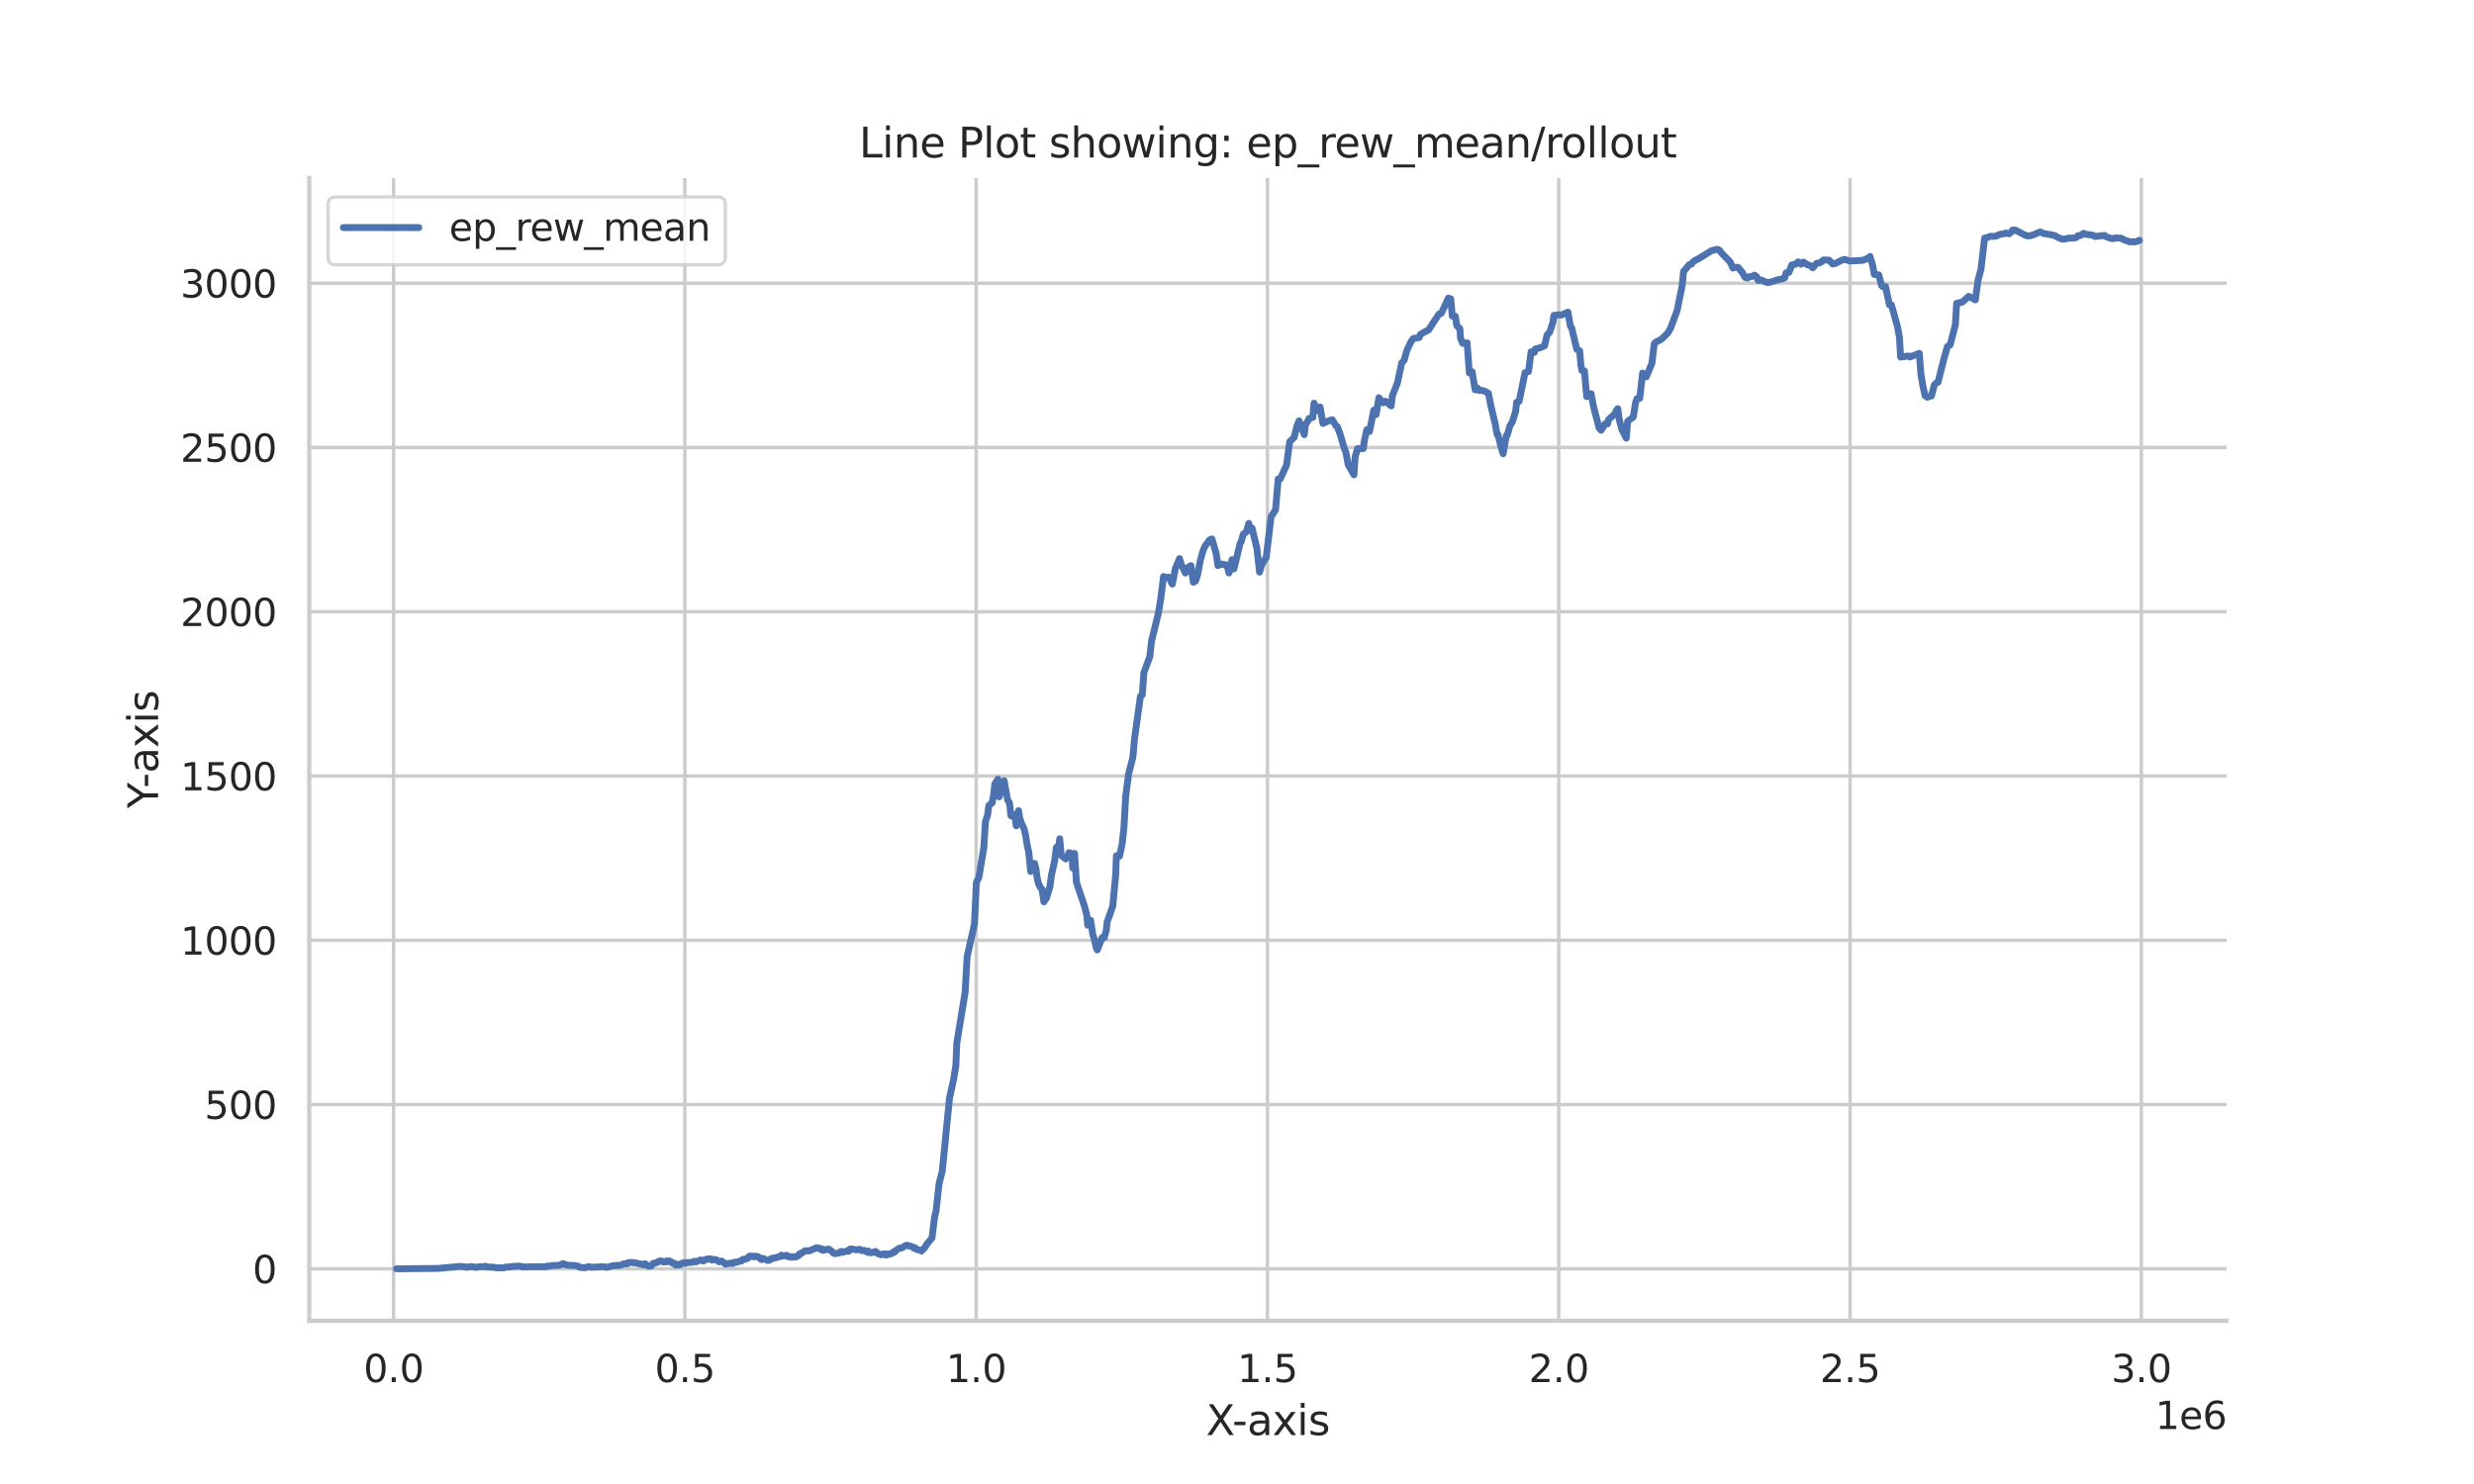 <?xml version="1.0" encoding="utf-8" standalone="no"?>
<!DOCTYPE svg PUBLIC "-//W3C//DTD SVG 1.1//EN"
  "http://www.w3.org/Graphics/SVG/1.1/DTD/svg11.dtd">
<svg xmlns:xlink="http://www.w3.org/1999/xlink" width="720pt" height="432pt" viewBox="0 0 720 432" xmlns="http://www.w3.org/2000/svg" version="1.1">
 <defs>
  <style type="text/css">*{stroke-linejoin: round; stroke-linecap: butt}</style>
 </defs>
 <g id="figure_1">
  <g id="patch_1">
   <path d="M 0 432 
L 720 432 
L 720 0 
L 0 0 
z
" style="fill: #ffffff"/>
  </g>
  <g id="axes_1">
   <g id="patch_2">
    <path d="M 90 384.48 
L 648 384.48 
L 648 51.84 
L 90 51.84 
z
" style="fill: #ffffff"/>
   </g>
   <g id="matplotlib.axis_1">
    <g id="xtick_1">
     <g id="line2d_1">
      <path d="M 114.547 384.48 
L 114.547 51.84 
" clip-path="url(#pb97145b548)" style="fill: none; stroke: #cccccc; stroke-linecap: round"/>
     </g>
     <g id="text_1">
      <!-- 0.0 -->
      <g style="fill: #262626" transform="translate(105.8 402.338) scale(0.11 -0.11)">
       <defs>
        <path id="DejaVuSans-30" d="M 2034 4250 
Q 1547 4250 1301 3770 
Q 1056 3291 1056 2328 
Q 1056 1369 1301 889 
Q 1547 409 2034 409 
Q 2525 409 2770 889 
Q 3016 1369 3016 2328 
Q 3016 3291 2770 3770 
Q 2525 4250 2034 4250 
z
M 2034 4750 
Q 2819 4750 3233 4129 
Q 3647 3509 3647 2328 
Q 3647 1150 3233 529 
Q 2819 -91 2034 -91 
Q 1250 -91 836 529 
Q 422 1150 422 2328 
Q 422 3509 836 4129 
Q 1250 4750 2034 4750 
z
" transform="scale(0.016)"/>
        <path id="DejaVuSans-2e" d="M 684 794 
L 1344 794 
L 1344 0 
L 684 0 
L 684 794 
z
" transform="scale(0.016)"/>
       </defs>
       <use xlink:href="#DejaVuSans-30"/>
       <use xlink:href="#DejaVuSans-2e" x="63.623"/>
       <use xlink:href="#DejaVuSans-30" x="95.41"/>
      </g>
     </g>
    </g>
    <g id="xtick_2">
     <g id="line2d_2">
      <path d="M 199.32 384.48 
L 199.32 51.84 
" clip-path="url(#pb97145b548)" style="fill: none; stroke: #cccccc; stroke-linecap: round"/>
     </g>
     <g id="text_2">
      <!-- 0.5 -->
      <g style="fill: #262626" transform="translate(190.574 402.338) scale(0.11 -0.11)">
       <defs>
        <path id="DejaVuSans-35" d="M 691 4666 
L 3169 4666 
L 3169 4134 
L 1269 4134 
L 1269 2991 
Q 1406 3038 1543 3061 
Q 1681 3084 1819 3084 
Q 2600 3084 3056 2656 
Q 3513 2228 3513 1497 
Q 3513 744 3044 326 
Q 2575 -91 1722 -91 
Q 1428 -91 1123 -41 
Q 819 9 494 109 
L 494 744 
Q 775 591 1075 516 
Q 1375 441 1709 441 
Q 2250 441 2565 725 
Q 2881 1009 2881 1497 
Q 2881 1984 2565 2268 
Q 2250 2553 1709 2553 
Q 1456 2553 1204 2497 
Q 953 2441 691 2322 
L 691 4666 
z
" transform="scale(0.016)"/>
       </defs>
       <use xlink:href="#DejaVuSans-30"/>
       <use xlink:href="#DejaVuSans-2e" x="63.623"/>
       <use xlink:href="#DejaVuSans-35" x="95.41"/>
      </g>
     </g>
    </g>
    <g id="xtick_3">
     <g id="line2d_3">
      <path d="M 284.094 384.48 
L 284.094 51.84 
" clip-path="url(#pb97145b548)" style="fill: none; stroke: #cccccc; stroke-linecap: round"/>
     </g>
     <g id="text_3">
      <!-- 1.0 -->
      <g style="fill: #262626" transform="translate(275.347 402.338) scale(0.11 -0.11)">
       <defs>
        <path id="DejaVuSans-31" d="M 794 531 
L 1825 531 
L 1825 4091 
L 703 3866 
L 703 4441 
L 1819 4666 
L 2450 4666 
L 2450 531 
L 3481 531 
L 3481 0 
L 794 0 
L 794 531 
z
" transform="scale(0.016)"/>
       </defs>
       <use xlink:href="#DejaVuSans-31"/>
       <use xlink:href="#DejaVuSans-2e" x="63.623"/>
       <use xlink:href="#DejaVuSans-30" x="95.41"/>
      </g>
     </g>
    </g>
    <g id="xtick_4">
     <g id="line2d_4">
      <path d="M 368.867 384.48 
L 368.867 51.84 
" clip-path="url(#pb97145b548)" style="fill: none; stroke: #cccccc; stroke-linecap: round"/>
     </g>
     <g id="text_4">
      <!-- 1.5 -->
      <g style="fill: #262626" transform="translate(360.12 402.338) scale(0.11 -0.11)">
       <use xlink:href="#DejaVuSans-31"/>
       <use xlink:href="#DejaVuSans-2e" x="63.623"/>
       <use xlink:href="#DejaVuSans-35" x="95.41"/>
      </g>
     </g>
    </g>
    <g id="xtick_5">
     <g id="line2d_5">
      <path d="M 453.64 384.48 
L 453.64 51.84 
" clip-path="url(#pb97145b548)" style="fill: none; stroke: #cccccc; stroke-linecap: round"/>
     </g>
     <g id="text_5">
      <!-- 2.0 -->
      <g style="fill: #262626" transform="translate(444.894 402.338) scale(0.11 -0.11)">
       <defs>
        <path id="DejaVuSans-32" d="M 1228 531 
L 3431 531 
L 3431 0 
L 469 0 
L 469 531 
Q 828 903 1448 1529 
Q 2069 2156 2228 2338 
Q 2531 2678 2651 2914 
Q 2772 3150 2772 3378 
Q 2772 3750 2511 3984 
Q 2250 4219 1831 4219 
Q 1534 4219 1204 4116 
Q 875 4013 500 3803 
L 500 4441 
Q 881 4594 1212 4672 
Q 1544 4750 1819 4750 
Q 2544 4750 2975 4387 
Q 3406 4025 3406 3419 
Q 3406 3131 3298 2873 
Q 3191 2616 2906 2266 
Q 2828 2175 2409 1742 
Q 1991 1309 1228 531 
z
" transform="scale(0.016)"/>
       </defs>
       <use xlink:href="#DejaVuSans-32"/>
       <use xlink:href="#DejaVuSans-2e" x="63.623"/>
       <use xlink:href="#DejaVuSans-30" x="95.41"/>
      </g>
     </g>
    </g>
    <g id="xtick_6">
     <g id="line2d_6">
      <path d="M 538.414 384.48 
L 538.414 51.84 
" clip-path="url(#pb97145b548)" style="fill: none; stroke: #cccccc; stroke-linecap: round"/>
     </g>
     <g id="text_6">
      <!-- 2.5 -->
      <g style="fill: #262626" transform="translate(529.667 402.338) scale(0.11 -0.11)">
       <use xlink:href="#DejaVuSans-32"/>
       <use xlink:href="#DejaVuSans-2e" x="63.623"/>
       <use xlink:href="#DejaVuSans-35" x="95.41"/>
      </g>
     </g>
    </g>
    <g id="xtick_7">
     <g id="line2d_7">
      <path d="M 623.187 384.48 
L 623.187 51.84 
" clip-path="url(#pb97145b548)" style="fill: none; stroke: #cccccc; stroke-linecap: round"/>
     </g>
     <g id="text_7">
      <!-- 3.0 -->
      <g style="fill: #262626" transform="translate(614.44 402.338) scale(0.11 -0.11)">
       <defs>
        <path id="DejaVuSans-33" d="M 2597 2516 
Q 3050 2419 3304 2112 
Q 3559 1806 3559 1356 
Q 3559 666 3084 287 
Q 2609 -91 1734 -91 
Q 1441 -91 1130 -33 
Q 819 25 488 141 
L 488 750 
Q 750 597 1062 519 
Q 1375 441 1716 441 
Q 2309 441 2620 675 
Q 2931 909 2931 1356 
Q 2931 1769 2642 2001 
Q 2353 2234 1838 2234 
L 1294 2234 
L 1294 2753 
L 1863 2753 
Q 2328 2753 2575 2939 
Q 2822 3125 2822 3475 
Q 2822 3834 2567 4026 
Q 2313 4219 1838 4219 
Q 1578 4219 1281 4162 
Q 984 4106 628 3988 
L 628 4550 
Q 988 4650 1302 4700 
Q 1616 4750 1894 4750 
Q 2613 4750 3031 4423 
Q 3450 4097 3450 3541 
Q 3450 3153 3228 2886 
Q 3006 2619 2597 2516 
z
" transform="scale(0.016)"/>
       </defs>
       <use xlink:href="#DejaVuSans-33"/>
       <use xlink:href="#DejaVuSans-2e" x="63.623"/>
       <use xlink:href="#DejaVuSans-30" x="95.41"/>
      </g>
     </g>
    </g>
    <g id="text_8">
     <!-- X-axis -->
     <g style="fill: #262626" transform="translate(351.005 417.744) scale(0.12 -0.12)">
      <defs>
       <path id="DejaVuSans-58" d="M 403 4666 
L 1081 4666 
L 2241 2931 
L 3406 4666 
L 4084 4666 
L 2584 2425 
L 4184 0 
L 3506 0 
L 2194 1984 
L 872 0 
L 191 0 
L 1856 2491 
L 403 4666 
z
" transform="scale(0.016)"/>
       <path id="DejaVuSans-2d" d="M 313 2009 
L 1997 2009 
L 1997 1497 
L 313 1497 
L 313 2009 
z
" transform="scale(0.016)"/>
       <path id="DejaVuSans-61" d="M 2194 1759 
Q 1497 1759 1228 1600 
Q 959 1441 959 1056 
Q 959 750 1161 570 
Q 1363 391 1709 391 
Q 2188 391 2477 730 
Q 2766 1069 2766 1631 
L 2766 1759 
L 2194 1759 
z
M 3341 1997 
L 3341 0 
L 2766 0 
L 2766 531 
Q 2569 213 2275 61 
Q 1981 -91 1556 -91 
Q 1019 -91 701 211 
Q 384 513 384 1019 
Q 384 1609 779 1909 
Q 1175 2209 1959 2209 
L 2766 2209 
L 2766 2266 
Q 2766 2663 2505 2880 
Q 2244 3097 1772 3097 
Q 1472 3097 1187 3025 
Q 903 2953 641 2809 
L 641 3341 
Q 956 3463 1253 3523 
Q 1550 3584 1831 3584 
Q 2591 3584 2966 3190 
Q 3341 2797 3341 1997 
z
" transform="scale(0.016)"/>
       <path id="DejaVuSans-78" d="M 3513 3500 
L 2247 1797 
L 3578 0 
L 2900 0 
L 1881 1375 
L 863 0 
L 184 0 
L 1544 1831 
L 300 3500 
L 978 3500 
L 1906 2253 
L 2834 3500 
L 3513 3500 
z
" transform="scale(0.016)"/>
       <path id="DejaVuSans-69" d="M 603 3500 
L 1178 3500 
L 1178 0 
L 603 0 
L 603 3500 
z
M 603 4863 
L 1178 4863 
L 1178 4134 
L 603 4134 
L 603 4863 
z
" transform="scale(0.016)"/>
       <path id="DejaVuSans-73" d="M 2834 3397 
L 2834 2853 
Q 2591 2978 2328 3040 
Q 2066 3103 1784 3103 
Q 1356 3103 1142 2972 
Q 928 2841 928 2578 
Q 928 2378 1081 2264 
Q 1234 2150 1697 2047 
L 1894 2003 
Q 2506 1872 2764 1633 
Q 3022 1394 3022 966 
Q 3022 478 2636 193 
Q 2250 -91 1575 -91 
Q 1294 -91 989 -36 
Q 684 19 347 128 
L 347 722 
Q 666 556 975 473 
Q 1284 391 1588 391 
Q 1994 391 2212 530 
Q 2431 669 2431 922 
Q 2431 1156 2273 1281 
Q 2116 1406 1581 1522 
L 1381 1569 
Q 847 1681 609 1914 
Q 372 2147 372 2553 
Q 372 3047 722 3315 
Q 1072 3584 1716 3584 
Q 2034 3584 2315 3537 
Q 2597 3491 2834 3397 
z
" transform="scale(0.016)"/>
      </defs>
      <use xlink:href="#DejaVuSans-58"/>
      <use xlink:href="#DejaVuSans-2d" x="63.506"/>
      <use xlink:href="#DejaVuSans-61" x="99.59"/>
      <use xlink:href="#DejaVuSans-78" x="160.869"/>
      <use xlink:href="#DejaVuSans-69" x="220.049"/>
      <use xlink:href="#DejaVuSans-73" x="247.832"/>
     </g>
    </g>
    <g id="text_9">
     <!-- 1e6 -->
     <g style="fill: #262626" transform="translate(627.234 415.984) scale(0.11 -0.11)">
      <defs>
       <path id="DejaVuSans-65" d="M 3597 1894 
L 3597 1613 
L 953 1613 
Q 991 1019 1311 708 
Q 1631 397 2203 397 
Q 2534 397 2845 478 
Q 3156 559 3463 722 
L 3463 178 
Q 3153 47 2828 -22 
Q 2503 -91 2169 -91 
Q 1331 -91 842 396 
Q 353 884 353 1716 
Q 353 2575 817 3079 
Q 1281 3584 2069 3584 
Q 2775 3584 3186 3129 
Q 3597 2675 3597 1894 
z
M 3022 2063 
Q 3016 2534 2758 2815 
Q 2500 3097 2075 3097 
Q 1594 3097 1305 2825 
Q 1016 2553 972 2059 
L 3022 2063 
z
" transform="scale(0.016)"/>
       <path id="DejaVuSans-36" d="M 2113 2584 
Q 1688 2584 1439 2293 
Q 1191 2003 1191 1497 
Q 1191 994 1439 701 
Q 1688 409 2113 409 
Q 2538 409 2786 701 
Q 3034 994 3034 1497 
Q 3034 2003 2786 2293 
Q 2538 2584 2113 2584 
z
M 3366 4563 
L 3366 3988 
Q 3128 4100 2886 4159 
Q 2644 4219 2406 4219 
Q 1781 4219 1451 3797 
Q 1122 3375 1075 2522 
Q 1259 2794 1537 2939 
Q 1816 3084 2150 3084 
Q 2853 3084 3261 2657 
Q 3669 2231 3669 1497 
Q 3669 778 3244 343 
Q 2819 -91 2113 -91 
Q 1303 -91 875 529 
Q 447 1150 447 2328 
Q 447 3434 972 4092 
Q 1497 4750 2381 4750 
Q 2619 4750 2861 4703 
Q 3103 4656 3366 4563 
z
" transform="scale(0.016)"/>
      </defs>
      <use xlink:href="#DejaVuSans-31"/>
      <use xlink:href="#DejaVuSans-65" x="63.623"/>
      <use xlink:href="#DejaVuSans-36" x="125.146"/>
     </g>
    </g>
   </g>
   <g id="matplotlib.axis_2">
    <g id="ytick_1">
     <g id="line2d_8">
      <path d="M 90 369.36 
L 648 369.36 
" clip-path="url(#pb97145b548)" style="fill: none; stroke: #cccccc; stroke-linecap: round"/>
     </g>
     <g id="text_10">
      <!-- 0 -->
      <g style="fill: #262626" transform="translate(73.501 373.539) scale(0.11 -0.11)">
       <use xlink:href="#DejaVuSans-30"/>
      </g>
     </g>
    </g>
    <g id="ytick_2">
     <g id="line2d_9">
      <path d="M 90 321.539 
L 648 321.539 
" clip-path="url(#pb97145b548)" style="fill: none; stroke: #cccccc; stroke-linecap: round"/>
     </g>
     <g id="text_11">
      <!-- 500 -->
      <g style="fill: #262626" transform="translate(59.504 325.718) scale(0.11 -0.11)">
       <use xlink:href="#DejaVuSans-35"/>
       <use xlink:href="#DejaVuSans-30" x="63.623"/>
       <use xlink:href="#DejaVuSans-30" x="127.246"/>
      </g>
     </g>
    </g>
    <g id="ytick_3">
     <g id="line2d_10">
      <path d="M 90 273.717 
L 648 273.717 
" clip-path="url(#pb97145b548)" style="fill: none; stroke: #cccccc; stroke-linecap: round"/>
     </g>
     <g id="text_12">
      <!-- 1000 -->
      <g style="fill: #262626" transform="translate(52.505 277.897) scale(0.11 -0.11)">
       <use xlink:href="#DejaVuSans-31"/>
       <use xlink:href="#DejaVuSans-30" x="63.623"/>
       <use xlink:href="#DejaVuSans-30" x="127.246"/>
       <use xlink:href="#DejaVuSans-30" x="190.869"/>
      </g>
     </g>
    </g>
    <g id="ytick_4">
     <g id="line2d_11">
      <path d="M 90 225.896 
L 648 225.896 
" clip-path="url(#pb97145b548)" style="fill: none; stroke: #cccccc; stroke-linecap: round"/>
     </g>
     <g id="text_13">
      <!-- 1500 -->
      <g style="fill: #262626" transform="translate(52.505 230.075) scale(0.11 -0.11)">
       <use xlink:href="#DejaVuSans-31"/>
       <use xlink:href="#DejaVuSans-35" x="63.623"/>
       <use xlink:href="#DejaVuSans-30" x="127.246"/>
       <use xlink:href="#DejaVuSans-30" x="190.869"/>
      </g>
     </g>
    </g>
    <g id="ytick_5">
     <g id="line2d_12">
      <path d="M 90 178.075 
L 648 178.075 
" clip-path="url(#pb97145b548)" style="fill: none; stroke: #cccccc; stroke-linecap: round"/>
     </g>
     <g id="text_14">
      <!-- 2000 -->
      <g style="fill: #262626" transform="translate(52.505 182.254) scale(0.11 -0.11)">
       <use xlink:href="#DejaVuSans-32"/>
       <use xlink:href="#DejaVuSans-30" x="63.623"/>
       <use xlink:href="#DejaVuSans-30" x="127.246"/>
       <use xlink:href="#DejaVuSans-30" x="190.869"/>
      </g>
     </g>
    </g>
    <g id="ytick_6">
     <g id="line2d_13">
      <path d="M 90 130.253 
L 648 130.253 
" clip-path="url(#pb97145b548)" style="fill: none; stroke: #cccccc; stroke-linecap: round"/>
     </g>
     <g id="text_15">
      <!-- 2500 -->
      <g style="fill: #262626" transform="translate(52.505 134.433) scale(0.11 -0.11)">
       <use xlink:href="#DejaVuSans-32"/>
       <use xlink:href="#DejaVuSans-35" x="63.623"/>
       <use xlink:href="#DejaVuSans-30" x="127.246"/>
       <use xlink:href="#DejaVuSans-30" x="190.869"/>
      </g>
     </g>
    </g>
    <g id="ytick_7">
     <g id="line2d_14">
      <path d="M 90 82.432 
L 648 82.432 
" clip-path="url(#pb97145b548)" style="fill: none; stroke: #cccccc; stroke-linecap: round"/>
     </g>
     <g id="text_16">
      <!-- 3000 -->
      <g style="fill: #262626" transform="translate(52.505 86.611) scale(0.11 -0.11)">
       <use xlink:href="#DejaVuSans-33"/>
       <use xlink:href="#DejaVuSans-30" x="63.623"/>
       <use xlink:href="#DejaVuSans-30" x="127.246"/>
       <use xlink:href="#DejaVuSans-30" x="190.869"/>
      </g>
     </g>
    </g>
    <g id="text_17">
     <!-- Y-axis -->
     <g style="fill: #262626" transform="translate(46.009 235.298) rotate(-90) scale(0.12 -0.12)">
      <defs>
       <path id="DejaVuSans-59" d="M -13 4666 
L 666 4666 
L 1959 2747 
L 3244 4666 
L 3922 4666 
L 2272 2222 
L 2272 0 
L 1638 0 
L 1638 2222 
L -13 4666 
z
" transform="scale(0.016)"/>
      </defs>
      <use xlink:href="#DejaVuSans-59"/>
      <use xlink:href="#DejaVuSans-2d" x="49.209"/>
      <use xlink:href="#DejaVuSans-61" x="85.293"/>
      <use xlink:href="#DejaVuSans-78" x="146.572"/>
      <use xlink:href="#DejaVuSans-69" x="205.752"/>
      <use xlink:href="#DejaVuSans-73" x="233.535"/>
     </g>
    </g>
   </g>
   <g id="PolyCollection_1"/>
   <g id="line2d_15">
    <path d="M 115.364 369.36 
L 127.612 369.239 
L 131.285 368.883 
L 131.884 368.842 
L 133.911 368.632 
L 134.375 368.702 
L 135.557 368.798 
L 135.791 368.921 
L 136.716 368.737 
L 137.654 368.749 
L 138.471 368.949 
L 139.22 368.775 
L 140.866 368.726 
L 141.097 368.633 
L 141.493 368.634 
L 141.547 368.829 
L 143.546 368.877 
L 144.363 369.049 
L 146.65 369.067 
L 146.84 368.913 
L 149.072 368.725 
L 149.14 368.676 
L 151.058 368.569 
L 151.874 368.684 
L 152.214 368.839 
L 152.691 368.757 
L 153.548 368.832 
L 154.433 368.729 
L 155.699 368.745 
L 158.081 368.733 
L 158.515 368.78 
L 159.058 368.68 
L 159.359 368.541 
L 159.891 368.593 
L 160.189 368.505 
L 160.707 368.404 
L 162.34 368.364 
L 163.021 368.247 
L 163.838 367.849 
L 164.367 368.022 
L 164.654 368.206 
L 165.305 368.307 
L 166.407 368.398 
L 166.938 368.345 
L 168.287 368.592 
L 168.571 368.875 
L 169.429 369 
L 170.327 369.036 
L 170.777 368.866 
L 171.417 368.71 
L 171.96 368.899 
L 174.464 368.805 
L 175.074 368.731 
L 176.097 368.791 
L 176.316 368.914 
L 176.737 368.91 
L 178.261 368.468 
L 180.575 368.313 
L 181.636 367.873 
L 182.493 367.92 
L 182.832 367.558 
L 183.212 367.592 
L 183.69 367.485 
L 185.475 367.718 
L 185.662 367.827 
L 186.291 367.906 
L 187.121 368.182 
L 187.591 367.885 
L 187.827 367.912 
L 187.938 368.282 
L 188.318 368.293 
L 188.754 368.594 
L 189.625 368.467 
L 189.758 368.119 
L 190.14 367.737 
L 190.835 367.675 
L 191.611 367.22 
L 191.714 367.31 
L 192.178 367.047 
L 192.53 367.069 
L 193.065 367.374 
L 194.02 367.321 
L 194.06 367.057 
L 194.904 367.102 
L 195.007 367.342 
L 195.444 367.358 
L 195.731 367.726 
L 196.26 367.732 
L 196.616 368.275 
L 197.077 368.041 
L 197.457 368.259 
L 198.035 368.131 
L 198.195 367.835 
L 199.15 367.558 
L 199.448 367.757 
L 199.896 367.555 
L 201.257 367.498 
L 202.074 367.163 
L 202.494 367.346 
L 203.856 366.774 
L 204.686 367.09 
L 204.939 366.74 
L 205.72 366.65 
L 205.798 366.489 
L 206.317 366.482 
L 206.74 366.444 
L 207.133 366.779 
L 207.54 366.766 
L 207.706 366.611 
L 208.536 366.768 
L 209.227 367.32 
L 209.396 367.234 
L 210.044 367.095 
L 211.096 367.984 
L 211.913 367.791 
L 212.564 367.819 
L 212.865 367.675 
L 213.334 367.801 
L 213.733 367.429 
L 214.658 367.392 
L 215.488 367.012 
L 215.868 367.057 
L 216.183 366.594 
L 216.451 366.616 
L 217.409 366.376 
L 217.77 366.196 
L 217.881 365.86 
L 218.166 365.639 
L 219.191 365.686 
L 219.403 365.898 
L 220.008 365.674 
L 220.385 365.833 
L 220.632 365.808 
L 220.838 366.116 
L 221.446 366.236 
L 221.511 366.658 
L 221.747 366.662 
L 222.102 366.351 
L 223.448 366.934 
L 224.074 366.759 
L 224.245 366.484 
L 224.563 366.323 
L 225.138 366.34 
L 225.447 366.133 
L 225.68 366.172 
L 226.575 365.859 
L 226.727 365.879 
L 227.313 365.699 
L 227.405 365.379 
L 227.587 365.671 
L 228.873 365.41 
L 228.965 365.7 
L 229.5 365.842 
L 229.776 365.726 
L 229.869 365.939 
L 230.634 365.991 
L 230.777 365.815 
L 231.597 365.937 
L 231.735 365.732 
L 232.413 365.543 
L 232.722 364.944 
L 233.124 364.942 
L 233.341 364.697 
L 233.536 364.677 
L 234.195 364.138 
L 234.847 364.072 
L 235.191 364.179 
L 235.663 364.08 
L 237.649 363.206 
L 237.774 363.345 
L 238.178 363.276 
L 238.794 363.653 
L 238.848 363.456 
L 239.325 363.919 
L 239.493 363.637 
L 239.789 363.961 
L 240.432 363.718 
L 240.576 363.728 
L 241.197 363.624 
L 241.281 363.811 
L 241.406 363.816 
L 242.049 364.21 
L 242.483 364.749 
L 243.093 364.96 
L 243.313 364.85 
L 244.151 364.785 
L 244.371 364.658 
L 244.751 364.301 
L 245.038 364.297 
L 245.228 364.542 
L 246.21 364.265 
L 246.538 364.102 
L 246.845 364.091 
L 247.027 364.244 
L 247.192 363.787 
L 247.407 363.585 
L 248.329 363.647 
L 249.067 363.849 
L 250.212 363.681 
L 250.621 364.013 
L 251.638 364.024 
L 251.877 364.288 
L 252.124 364.183 
L 252.433 364.373 
L 252.569 364.587 
L 252.724 364.196 
L 253.106 364.643 
L 253.44 364.681 
L 254.359 364.498 
L 254.739 364.295 
L 255.257 364.633 
L 255.396 364.911 
L 255.971 365.108 
L 256.407 365.286 
L 256.936 365.176 
L 257.061 365.017 
L 257.335 365.124 
L 257.604 365.023 
L 257.878 365.386 
L 258.179 365.238 
L 258.274 365.015 
L 258.651 365.171 
L 258.862 364.984 
L 259.069 365.079 
L 259.535 364.783 
L 259.88 364.706 
L 260.005 364.461 
L 260.357 364.485 
L 260.55 364.152 
L 261.684 363.362 
L 262.519 363.238 
L 263.306 362.753 
L 263.393 362.655 
L 264.052 362.492 
L 264.386 362.682 
L 265.088 362.779 
L 265.262 362.812 
L 266.078 363.394 
L 266.314 363.2 
L 266.485 363.561 
L 267.484 363.921 
L 267.863 363.929 
L 268.156 364.178 
L 268.316 363.988 
L 269.03 363.315 
L 269.822 362.066 
L 271.227 360.41 
L 271.96 354.504 
L 272.437 352.385 
L 273.305 344.549 
L 274.227 340.914 
L 276.343 319.57 
L 277.526 314.239 
L 278.175 310.222 
L 278.454 303.688 
L 280.887 288.839 
L 281.443 278.596 
L 283.6 268.943 
L 284.156 256.836 
L 284.864 255.489 
L 286.313 246.83 
L 286.801 239.115 
L 287.376 237.45 
L 287.791 234.471 
L 288.762 233.674 
L 289.169 231.312 
L 289.514 228.202 
L 290.409 226.823 
L 290.778 231.963 
L 291.925 227.798 
L 292.237 227.289 
L 293.217 232.838 
L 293.808 233.794 
L 294.188 237.401 
L 294.85 237.709 
L 295.295 237.062 
L 295.756 240.404 
L 296.426 235.988 
L 296.727 238.022 
L 297.308 239.747 
L 298.016 241.201 
L 298.469 243.067 
L 298.981 246.238 
L 299.407 248.154 
L 299.955 253.711 
L 300.563 252.195 
L 301.092 251.348 
L 301.491 252.907 
L 301.83 255.47 
L 302.171 257.08 
L 302.842 258.485 
L 303.276 258.878 
L 303.802 262.528 
L 304.542 261.434 
L 305.554 258.121 
L 305.988 254.834 
L 306.916 250.622 
L 307.453 246.626 
L 307.904 248.071 
L 308.408 244.162 
L 308.837 248.969 
L 310.161 250.041 
L 310.505 249.552 
L 311.107 248.21 
L 311.992 248.499 
L 312.201 252.715 
L 312.719 248.45 
L 313.277 256.85 
L 315.621 263.848 
L 316.253 266.232 
L 316.557 269.347 
L 317.404 267.89 
L 318.038 272.084 
L 318.345 272.865 
L 319.039 275.895 
L 319.343 276.527 
L 320.767 272.921 
L 321.359 272.994 
L 321.983 270.692 
L 322.186 268.465 
L 323.846 263.764 
L 324.695 254.735 
L 324.899 249.106 
L 325.794 249.249 
L 326.559 245.754 
L 327.104 240.926 
L 327.601 231.85 
L 328.458 225.306 
L 329.706 220.417 
L 330.194 214.923 
L 331.898 202.698 
L 332.419 202.285 
L 332.907 195.763 
L 334.611 191.214 
L 335.131 186.578 
L 337.082 178.7 
L 337.844 174.075 
L 338.617 167.834 
L 339.445 168.129 
L 340.123 168.03 
L 341.175 170.038 
L 342.076 165.439 
L 343.27 162.605 
L 343.723 164.157 
L 344.97 166.816 
L 345.605 165.291 
L 346.59 164.653 
L 347.303 169.495 
L 347.933 169.146 
L 348.508 167.423 
L 349.303 163.255 
L 350.016 160.65 
L 350.646 159.061 
L 352.015 157.183 
L 352.729 156.904 
L 353.933 161.129 
L 354.443 164.646 
L 355.387 164.17 
L 356.234 164.375 
L 357.069 164.457 
L 357.653 166.801 
L 358.154 165.407 
L 358.534 162.913 
L 359.112 165.613 
L 360.867 158.293 
L 361.247 157.585 
L 361.825 155.488 
L 362.747 154.852 
L 363.425 152.37 
L 363.702 153.979 
L 364.372 153.729 
L 365.791 159.594 
L 366.564 166.554 
L 367.204 164.392 
L 368.504 162.286 
L 369.917 150.396 
L 371.216 148.441 
L 371.989 139.445 
L 372.63 139.345 
L 374.415 135.405 
L 375.342 128.569 
L 376.642 127.322 
L 377.415 124.078 
L 378.055 122.512 
L 379.588 126.527 
L 379.919 123.632 
L 380.649 122.518 
L 380.931 121.819 
L 382.067 121.501 
L 382.415 117.372 
L 383.481 119.549 
L 384.178 118.472 
L 385.008 123.263 
L 386.891 122.417 
L 387.721 122.193 
L 388.863 124.04 
L 389.205 124.195 
L 390.008 126.406 
L 391.318 130.78 
L 391.66 131.512 
L 392.359 135.273 
L 394.031 138.216 
L 394.372 133.012 
L 395.072 130.625 
L 396.743 130.59 
L 397.085 128.212 
L 397.785 125.09 
L 398.572 125.598 
L 399.798 119.394 
L 400.498 120.696 
L 401.284 115.779 
L 402.511 117.255 
L 403.21 116.798 
L 404.881 118.163 
L 405.223 115.197 
L 406.71 111.429 
L 407.936 105.629 
L 408.636 104.891 
L 409.423 102.048 
L 410.649 99.436 
L 411.349 98.523 
L 413.02 98.272 
L 413.362 97.35 
L 414.848 96.489 
L 415.732 96.064 
L 417.561 93.264 
L 418.787 91.428 
L 419.487 91.164 
L 421.5 86.792 
L 422.2 86.993 
L 422.655 92.014 
L 423.532 92.054 
L 423.977 94.809 
L 424.869 95.692 
L 425.051 98.459 
L 425.686 99.946 
L 426.961 99.796 
L 427.625 108.59 
L 427.986 108.63 
L 428.412 108.207 
L 429.315 113.489 
L 430.007 112.971 
L 430.476 113.662 
L 431.125 113.624 
L 432.028 113.835 
L 433.189 114.498 
L 433.824 117.879 
L 435.099 123.219 
L 435.698 126.524 
L 435.945 126.484 
L 436.688 129.53 
L 437.453 132.092 
L 438.387 126.759 
L 438.658 126.642 
L 439.401 124.014 
L 440.166 122.735 
L 441.099 119.728 
L 441.371 117.119 
L 442.114 116.833 
L 443.812 108.489 
L 444.827 108.155 
L 445.592 102.406 
L 446.525 102.6 
L 446.796 101.612 
L 448.304 101.21 
L 449.509 100.647 
L 450.252 97.474 
L 451.017 96.687 
L 451.95 93.779 
L 452.222 91.805 
L 453.611 91.652 
L 454.378 91.719 
L 456.323 90.867 
L 457.018 94.915 
L 457.4 95.437 
L 458.887 101.703 
L 459.731 102.113 
L 460.089 106.338 
L 460.36 107.843 
L 461.117 107.977 
L 461.768 115.465 
L 463.04 114.61 
L 463.816 118.583 
L 465.397 124.653 
L 465.986 125.237 
L 467.174 123.34 
L 467.842 123.387 
L 468.11 122.179 
L 469.887 120.551 
L 470.554 119.219 
L 470.823 118.963 
L 471.211 121.985 
L 471.968 124.955 
L 473.294 127.56 
L 473.679 122.666 
L 475.332 121.372 
L 476.007 117.189 
L 476.392 116.046 
L 477.206 115.961 
L 478.044 108.584 
L 478.72 109.136 
L 479.105 109.719 
L 480.757 105.723 
L 481.432 100.069 
L 481.818 99.639 
L 483.47 98.787 
L 485.344 96.982 
L 486.183 95.505 
L 488.057 90.506 
L 489.571 83.087 
L 489.956 79.053 
L 491.608 77.044 
L 492.283 76.887 
L 492.669 76.244 
L 493.483 75.701 
L 494.321 75.311 
L 498.094 72.988 
L 499.746 72.571 
L 500.422 72.832 
L 500.807 73.434 
L 503.52 76.266 
L 504.333 78.033 
L 505.172 77.788 
L 505.847 77.853 
L 507.046 79.301 
L 507.884 80.774 
L 508.56 80.932 
L 508.945 80.565 
L 509.759 80.536 
L 510.597 80.098 
L 511.273 80.594 
L 511.658 81.63 
L 512.472 81.503 
L 514.371 82.27 
L 515.184 82.155 
L 517.083 81.527 
L 518.735 81.169 
L 519.411 80.868 
L 519.796 79.416 
L 520.61 79.311 
L 521.448 77.13 
L 522.509 76.933 
L 523.323 76.225 
L 524.161 76.916 
L 524.836 76.285 
L 526.035 77.091 
L 526.874 77.317 
L 527.549 77.974 
L 528.748 76.619 
L 529.586 76.518 
L 530.262 76.106 
L 530.647 75.683 
L 532.299 75.727 
L 533.36 76.848 
L 534.174 76.683 
L 536.073 75.702 
L 536.886 75.539 
L 538.4 75.989 
L 542.312 75.769 
L 543.15 75.332 
L 543.826 75.107 
L 544.211 74.637 
L 545 77.266 
L 545.472 79.887 
L 546.78 80.022 
L 547.596 83.131 
L 547.952 83.455 
L 548.728 83.421 
L 549.881 88.727 
L 550.45 88.73 
L 552.257 95.224 
L 552.78 98.184 
L 553.139 103.946 
L 554.97 103.68 
L 555.493 103.646 
L 555.851 103.926 
L 558.564 102.85 
L 559.036 108.896 
L 559.592 112.229 
L 560.243 115.166 
L 560.919 115.641 
L 561.304 115.458 
L 562.118 115.251 
L 562.956 112.018 
L 563.631 111.383 
L 564.017 111.261 
L 565.669 104.711 
L 566.729 100.907 
L 567.543 100.427 
L 569.057 94.568 
L 569.442 88.292 
L 571.094 87.931 
L 572.969 86.263 
L 574.868 87.304 
L 575.681 81.53 
L 576.52 78.386 
L 577.58 69.299 
L 578.394 69.126 
L 579.232 68.782 
L 580.293 68.821 
L 581.107 68.68 
L 581.945 68.224 
L 583.006 68.082 
L 583.82 67.823 
L 584.658 68.077 
L 585.333 67.563 
L 585.719 66.96 
L 586.532 66.983 
L 589.245 68.395 
L 590.083 68.688 
L 590.759 68.632 
L 591.958 68.298 
L 593.472 67.587 
L 593.857 67.531 
L 594.671 67.959 
L 597.383 68.431 
L 598.222 68.681 
L 598.897 69.114 
L 600.096 69.577 
L 600.934 69.615 
L 601.995 69.314 
L 603.647 69.301 
L 604.323 69.098 
L 604.708 68.63 
L 605.522 68.53 
L 606.36 67.923 
L 607.035 68.209 
L 609.073 68.465 
L 609.748 68.855 
L 612.461 68.519 
L 612.846 68.875 
L 614.498 69.428 
L 615.174 69.467 
L 615.559 69.264 
L 617.211 69.319 
L 618.272 69.854 
L 619.924 70.427 
L 620.599 70.337 
L 620.984 70.432 
L 621.798 70.31 
L 622.636 69.951 
L 622.636 69.951 
" clip-path="url(#pb97145b548)" style="fill: none; stroke: #4c72b0; stroke-width: 2; stroke-linecap: round"/>
   </g>
   <g id="patch_3">
    <path d="M 90 384.48 
L 90 51.84 
" style="fill: none; stroke: #cccccc; stroke-width: 1.25; stroke-linejoin: miter; stroke-linecap: square"/>
   </g>
   <g id="patch_4">
    <path d="M 90 384.48 
L 648 384.48 
" style="fill: none; stroke: #cccccc; stroke-width: 1.25; stroke-linejoin: miter; stroke-linecap: square"/>
   </g>
   <g id="text_18">
    <!-- Line Plot showing: ep_rew_mean/rollout -->
    <g style="fill: #262626" transform="translate(250.03 45.84) scale(0.12 -0.12)">
     <defs>
      <path id="DejaVuSans-4c" d="M 628 4666 
L 1259 4666 
L 1259 531 
L 3531 531 
L 3531 0 
L 628 0 
L 628 4666 
z
" transform="scale(0.016)"/>
      <path id="DejaVuSans-6e" d="M 3513 2113 
L 3513 0 
L 2938 0 
L 2938 2094 
Q 2938 2591 2744 2837 
Q 2550 3084 2163 3084 
Q 1697 3084 1428 2787 
Q 1159 2491 1159 1978 
L 1159 0 
L 581 0 
L 581 3500 
L 1159 3500 
L 1159 2956 
Q 1366 3272 1645 3428 
Q 1925 3584 2291 3584 
Q 2894 3584 3203 3211 
Q 3513 2838 3513 2113 
z
" transform="scale(0.016)"/>
      <path id="DejaVuSans-20" transform="scale(0.016)"/>
      <path id="DejaVuSans-50" d="M 1259 4147 
L 1259 2394 
L 2053 2394 
Q 2494 2394 2734 2622 
Q 2975 2850 2975 3272 
Q 2975 3691 2734 3919 
Q 2494 4147 2053 4147 
L 1259 4147 
z
M 628 4666 
L 2053 4666 
Q 2838 4666 3239 4311 
Q 3641 3956 3641 3272 
Q 3641 2581 3239 2228 
Q 2838 1875 2053 1875 
L 1259 1875 
L 1259 0 
L 628 0 
L 628 4666 
z
" transform="scale(0.016)"/>
      <path id="DejaVuSans-6c" d="M 603 4863 
L 1178 4863 
L 1178 0 
L 603 0 
L 603 4863 
z
" transform="scale(0.016)"/>
      <path id="DejaVuSans-6f" d="M 1959 3097 
Q 1497 3097 1228 2736 
Q 959 2375 959 1747 
Q 959 1119 1226 758 
Q 1494 397 1959 397 
Q 2419 397 2687 759 
Q 2956 1122 2956 1747 
Q 2956 2369 2687 2733 
Q 2419 3097 1959 3097 
z
M 1959 3584 
Q 2709 3584 3137 3096 
Q 3566 2609 3566 1747 
Q 3566 888 3137 398 
Q 2709 -91 1959 -91 
Q 1206 -91 779 398 
Q 353 888 353 1747 
Q 353 2609 779 3096 
Q 1206 3584 1959 3584 
z
" transform="scale(0.016)"/>
      <path id="DejaVuSans-74" d="M 1172 4494 
L 1172 3500 
L 2356 3500 
L 2356 3053 
L 1172 3053 
L 1172 1153 
Q 1172 725 1289 603 
Q 1406 481 1766 481 
L 2356 481 
L 2356 0 
L 1766 0 
Q 1100 0 847 248 
Q 594 497 594 1153 
L 594 3053 
L 172 3053 
L 172 3500 
L 594 3500 
L 594 4494 
L 1172 4494 
z
" transform="scale(0.016)"/>
      <path id="DejaVuSans-68" d="M 3513 2113 
L 3513 0 
L 2938 0 
L 2938 2094 
Q 2938 2591 2744 2837 
Q 2550 3084 2163 3084 
Q 1697 3084 1428 2787 
Q 1159 2491 1159 1978 
L 1159 0 
L 581 0 
L 581 4863 
L 1159 4863 
L 1159 2956 
Q 1366 3272 1645 3428 
Q 1925 3584 2291 3584 
Q 2894 3584 3203 3211 
Q 3513 2838 3513 2113 
z
" transform="scale(0.016)"/>
      <path id="DejaVuSans-77" d="M 269 3500 
L 844 3500 
L 1563 769 
L 2278 3500 
L 2956 3500 
L 3675 769 
L 4391 3500 
L 4966 3500 
L 4050 0 
L 3372 0 
L 2619 2869 
L 1863 0 
L 1184 0 
L 269 3500 
z
" transform="scale(0.016)"/>
      <path id="DejaVuSans-67" d="M 2906 1791 
Q 2906 2416 2648 2759 
Q 2391 3103 1925 3103 
Q 1463 3103 1205 2759 
Q 947 2416 947 1791 
Q 947 1169 1205 825 
Q 1463 481 1925 481 
Q 2391 481 2648 825 
Q 2906 1169 2906 1791 
z
M 3481 434 
Q 3481 -459 3084 -895 
Q 2688 -1331 1869 -1331 
Q 1566 -1331 1297 -1286 
Q 1028 -1241 775 -1147 
L 775 -588 
Q 1028 -725 1275 -790 
Q 1522 -856 1778 -856 
Q 2344 -856 2625 -561 
Q 2906 -266 2906 331 
L 2906 616 
Q 2728 306 2450 153 
Q 2172 0 1784 0 
Q 1141 0 747 490 
Q 353 981 353 1791 
Q 353 2603 747 3093 
Q 1141 3584 1784 3584 
Q 2172 3584 2450 3431 
Q 2728 3278 2906 2969 
L 2906 3500 
L 3481 3500 
L 3481 434 
z
" transform="scale(0.016)"/>
      <path id="DejaVuSans-3a" d="M 750 794 
L 1409 794 
L 1409 0 
L 750 0 
L 750 794 
z
M 750 3309 
L 1409 3309 
L 1409 2516 
L 750 2516 
L 750 3309 
z
" transform="scale(0.016)"/>
      <path id="DejaVuSans-70" d="M 1159 525 
L 1159 -1331 
L 581 -1331 
L 581 3500 
L 1159 3500 
L 1159 2969 
Q 1341 3281 1617 3432 
Q 1894 3584 2278 3584 
Q 2916 3584 3314 3078 
Q 3713 2572 3713 1747 
Q 3713 922 3314 415 
Q 2916 -91 2278 -91 
Q 1894 -91 1617 61 
Q 1341 213 1159 525 
z
M 3116 1747 
Q 3116 2381 2855 2742 
Q 2594 3103 2138 3103 
Q 1681 3103 1420 2742 
Q 1159 2381 1159 1747 
Q 1159 1113 1420 752 
Q 1681 391 2138 391 
Q 2594 391 2855 752 
Q 3116 1113 3116 1747 
z
" transform="scale(0.016)"/>
      <path id="DejaVuSans-5f" d="M 3263 -1063 
L 3263 -1509 
L -63 -1509 
L -63 -1063 
L 3263 -1063 
z
" transform="scale(0.016)"/>
      <path id="DejaVuSans-72" d="M 2631 2963 
Q 2534 3019 2420 3045 
Q 2306 3072 2169 3072 
Q 1681 3072 1420 2755 
Q 1159 2438 1159 1844 
L 1159 0 
L 581 0 
L 581 3500 
L 1159 3500 
L 1159 2956 
Q 1341 3275 1631 3429 
Q 1922 3584 2338 3584 
Q 2397 3584 2469 3576 
Q 2541 3569 2628 3553 
L 2631 2963 
z
" transform="scale(0.016)"/>
      <path id="DejaVuSans-6d" d="M 3328 2828 
Q 3544 3216 3844 3400 
Q 4144 3584 4550 3584 
Q 5097 3584 5394 3201 
Q 5691 2819 5691 2113 
L 5691 0 
L 5113 0 
L 5113 2094 
Q 5113 2597 4934 2840 
Q 4756 3084 4391 3084 
Q 3944 3084 3684 2787 
Q 3425 2491 3425 1978 
L 3425 0 
L 2847 0 
L 2847 2094 
Q 2847 2600 2669 2842 
Q 2491 3084 2119 3084 
Q 1678 3084 1418 2786 
Q 1159 2488 1159 1978 
L 1159 0 
L 581 0 
L 581 3500 
L 1159 3500 
L 1159 2956 
Q 1356 3278 1631 3431 
Q 1906 3584 2284 3584 
Q 2666 3584 2933 3390 
Q 3200 3197 3328 2828 
z
" transform="scale(0.016)"/>
      <path id="DejaVuSans-2f" d="M 1625 4666 
L 2156 4666 
L 531 -594 
L 0 -594 
L 1625 4666 
z
" transform="scale(0.016)"/>
      <path id="DejaVuSans-75" d="M 544 1381 
L 544 3500 
L 1119 3500 
L 1119 1403 
Q 1119 906 1312 657 
Q 1506 409 1894 409 
Q 2359 409 2629 706 
Q 2900 1003 2900 1516 
L 2900 3500 
L 3475 3500 
L 3475 0 
L 2900 0 
L 2900 538 
Q 2691 219 2414 64 
Q 2138 -91 1772 -91 
Q 1169 -91 856 284 
Q 544 659 544 1381 
z
M 1991 3584 
L 1991 3584 
z
" transform="scale(0.016)"/>
     </defs>
     <use xlink:href="#DejaVuSans-4c"/>
     <use xlink:href="#DejaVuSans-69" x="55.713"/>
     <use xlink:href="#DejaVuSans-6e" x="83.496"/>
     <use xlink:href="#DejaVuSans-65" x="146.875"/>
     <use xlink:href="#DejaVuSans-20" x="208.398"/>
     <use xlink:href="#DejaVuSans-50" x="240.186"/>
     <use xlink:href="#DejaVuSans-6c" x="300.488"/>
     <use xlink:href="#DejaVuSans-6f" x="328.271"/>
     <use xlink:href="#DejaVuSans-74" x="389.453"/>
     <use xlink:href="#DejaVuSans-20" x="428.662"/>
     <use xlink:href="#DejaVuSans-73" x="460.449"/>
     <use xlink:href="#DejaVuSans-68" x="512.549"/>
     <use xlink:href="#DejaVuSans-6f" x="575.928"/>
     <use xlink:href="#DejaVuSans-77" x="637.109"/>
     <use xlink:href="#DejaVuSans-69" x="718.896"/>
     <use xlink:href="#DejaVuSans-6e" x="746.68"/>
     <use xlink:href="#DejaVuSans-67" x="810.059"/>
     <use xlink:href="#DejaVuSans-3a" x="873.535"/>
     <use xlink:href="#DejaVuSans-20" x="907.227"/>
     <use xlink:href="#DejaVuSans-65" x="939.014"/>
     <use xlink:href="#DejaVuSans-70" x="1000.537"/>
     <use xlink:href="#DejaVuSans-5f" x="1064.014"/>
     <use xlink:href="#DejaVuSans-72" x="1114.014"/>
     <use xlink:href="#DejaVuSans-65" x="1152.877"/>
     <use xlink:href="#DejaVuSans-77" x="1214.4"/>
     <use xlink:href="#DejaVuSans-5f" x="1296.188"/>
     <use xlink:href="#DejaVuSans-6d" x="1346.188"/>
     <use xlink:href="#DejaVuSans-65" x="1443.6"/>
     <use xlink:href="#DejaVuSans-61" x="1505.123"/>
     <use xlink:href="#DejaVuSans-6e" x="1566.402"/>
     <use xlink:href="#DejaVuSans-2f" x="1629.781"/>
     <use xlink:href="#DejaVuSans-72" x="1663.473"/>
     <use xlink:href="#DejaVuSans-6f" x="1702.336"/>
     <use xlink:href="#DejaVuSans-6c" x="1763.518"/>
     <use xlink:href="#DejaVuSans-6c" x="1791.301"/>
     <use xlink:href="#DejaVuSans-6f" x="1819.084"/>
     <use xlink:href="#DejaVuSans-75" x="1880.266"/>
     <use xlink:href="#DejaVuSans-74" x="1943.645"/>
    </g>
   </g>
   <g id="legend_1">
    <g id="patch_5">
     <path d="M 97.7 77.092 
L 208.886 77.092 
Q 211.086 77.092 211.086 74.892 
L 211.086 59.54 
Q 211.086 57.34 208.886 57.34 
L 97.7 57.34 
Q 95.5 57.34 95.5 59.54 
L 95.5 74.892 
Q 95.5 77.092 97.7 77.092 
z
" style="fill: #ffffff; opacity: 0.8; stroke: #cccccc; stroke-linejoin: miter"/>
    </g>
    <g id="line2d_16">
     <path d="M 99.9 66.248 
L 110.9 66.248 
L 121.9 66.248 
" style="fill: none; stroke: #4c72b0; stroke-width: 2; stroke-linecap: round"/>
    </g>
    <g id="text_19">
     <!-- ep_rew_mean -->
     <g style="fill: #262626" transform="translate(130.7 70.098) scale(0.11 -0.11)">
      <use xlink:href="#DejaVuSans-65"/>
      <use xlink:href="#DejaVuSans-70" x="61.523"/>
      <use xlink:href="#DejaVuSans-5f" x="125"/>
      <use xlink:href="#DejaVuSans-72" x="175"/>
      <use xlink:href="#DejaVuSans-65" x="213.863"/>
      <use xlink:href="#DejaVuSans-77" x="275.387"/>
      <use xlink:href="#DejaVuSans-5f" x="357.174"/>
      <use xlink:href="#DejaVuSans-6d" x="407.174"/>
      <use xlink:href="#DejaVuSans-65" x="504.586"/>
      <use xlink:href="#DejaVuSans-61" x="566.109"/>
      <use xlink:href="#DejaVuSans-6e" x="627.389"/>
     </g>
    </g>
   </g>
  </g>
 </g>
 <defs>
  <clipPath id="pb97145b548">
   <rect x="90" y="51.84" width="558" height="332.64"/>
  </clipPath>
 </defs>
</svg>
